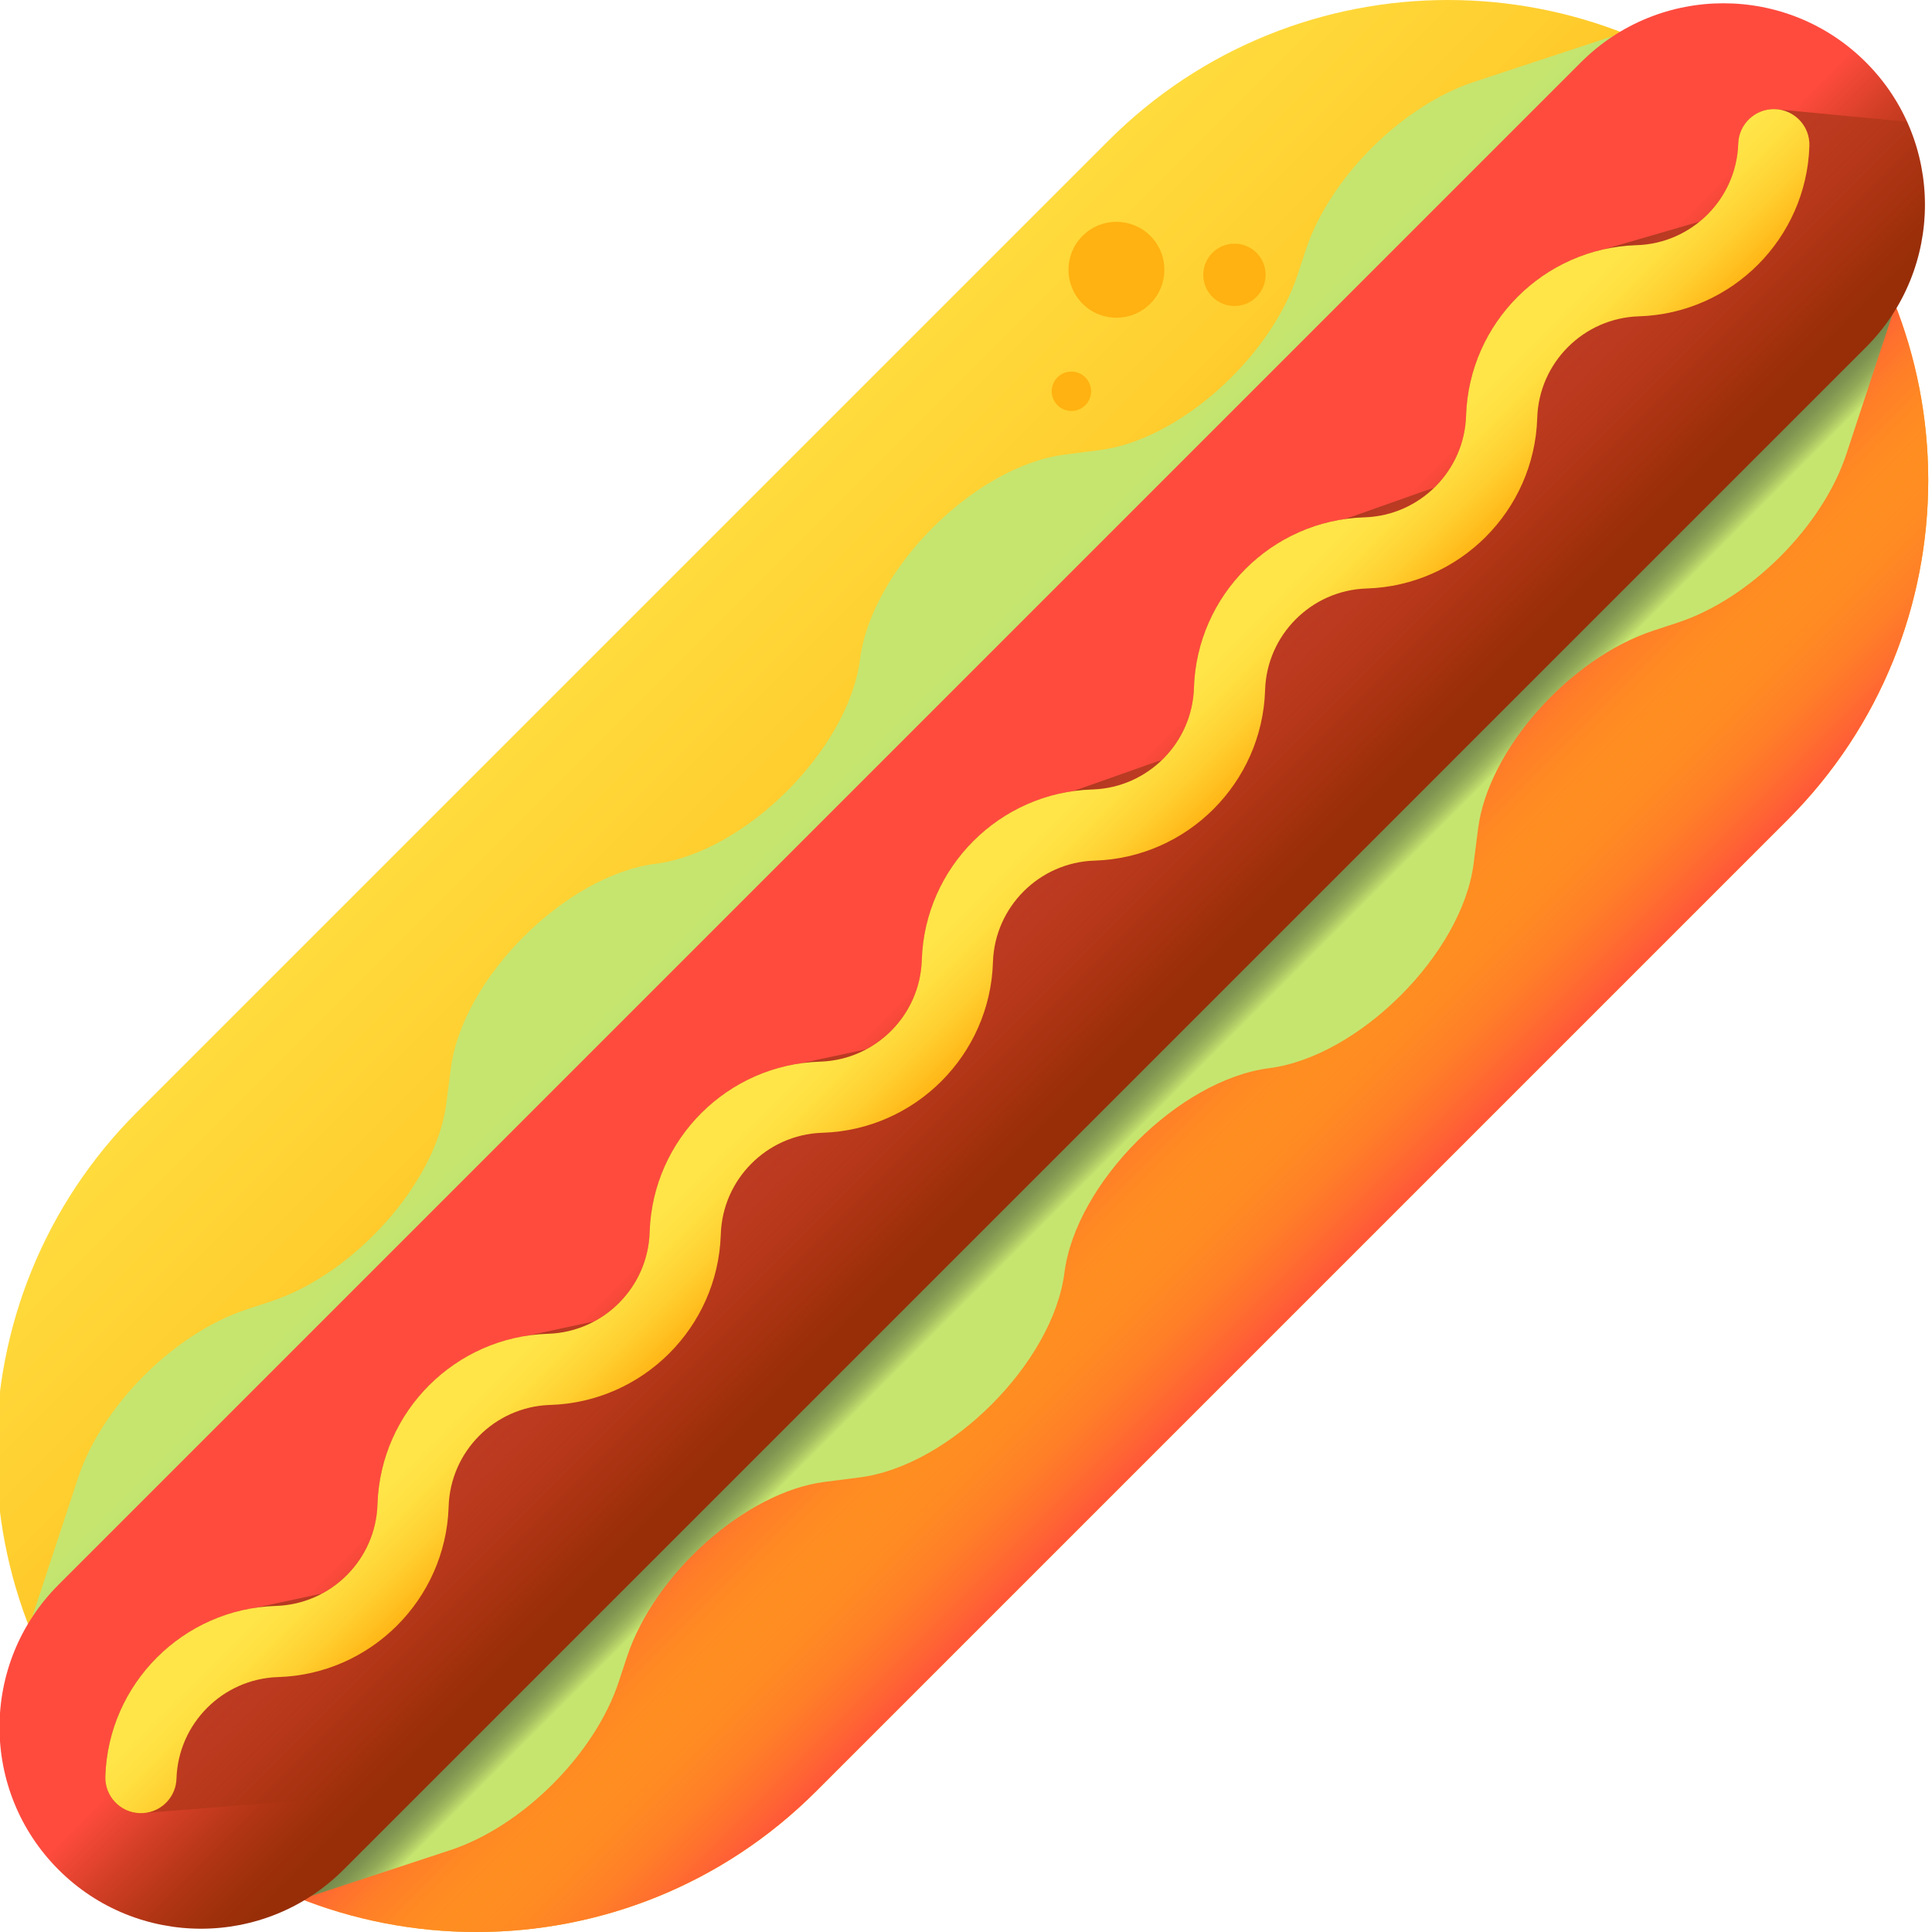 <svg height="511pt" viewBox="1 1 512 511" width="511pt" xmlns="http://www.w3.org/2000/svg" xmlns:xlink="http://www.w3.org/1999/xlink"><linearGradient id="a"><stop offset="0" stop-color="#ffe548"/><stop offset=".246" stop-color="#ffdf41"/><stop offset=".592" stop-color="#ffce2f"/><stop offset=".996" stop-color="#ffb211"/><stop offset="1" stop-color="#ffb211"/></linearGradient><linearGradient id="b" gradientUnits="userSpaceOnUse" x1="118.031" x2="268.676" xlink:href="#a" y1="118.531" y2="269.176"/><linearGradient id="c"><stop offset="0" stop-color="#ffb211" stop-opacity="0"/><stop offset=".162" stop-color="#ffaa14" stop-opacity=".161"/><stop offset=".409" stop-color="#ff951e" stop-opacity=".408"/><stop offset=".709" stop-color="#ff732d" stop-opacity=".71"/><stop offset="1" stop-color="#ff4b3e"/></linearGradient><linearGradient id="d" gradientUnits="userSpaceOnUse" x1="379.015" x2="284.171" xlink:href="#c" y1="379.515" y2="284.671"/><linearGradient id="e" gradientUnits="userSpaceOnUse" x1="288.697" x2="348.909" xlink:href="#c" y1="289.197" y2="349.408"/><linearGradient id="f" gradientTransform="matrix(.71 -.71 .71 .71 -170.834 1168.242)" gradientUnits="userSpaceOnUse" x1="942.819" x2="942.819" y1="-405.221" y2="-380.393"><stop offset="0" stop-color="#c6e56f"/><stop offset=".337" stop-color="#c4e56f"/><stop offset=".495" stop-color="#bce36e"/><stop offset=".616" stop-color="#afe16d"/><stop offset=".718" stop-color="#9ddd6b"/><stop offset=".808" stop-color="#85d968"/><stop offset=".89" stop-color="#68d365"/><stop offset=".964" stop-color="#46cd61"/><stop offset="1" stop-color="#32c95f"/></linearGradient><linearGradient id="g" gradientTransform="matrix(-.71 .71 -.71 -.71 2738.784 332.637)" gradientUnits="userSpaceOnUse" x1="1695.108" x2="1695.108" y1="1738.685" y2="1763.512"><stop offset="0" stop-color="#c6e56f"/><stop offset=".027" stop-color="#bdda6b"/><stop offset=".115" stop-color="#a4be60"/><stop offset=".214" stop-color="#8fa657"/><stop offset=".325" stop-color="#7f9450"/><stop offset=".458" stop-color="#74874b"/><stop offset=".631" stop-color="#6e7f48"/><stop offset="1" stop-color="#6c7d47"/></linearGradient><linearGradient id="h" gradientTransform="matrix(.71 -.71 .71 .71 -640.125 35.274)" gradientUnits="userSpaceOnUse" x1="475.362" x2="475.362" y1="781.572" y2="833.355"><stop offset="0" stop-color="#ff4b3e"/><stop offset=".029" stop-color="#fb4a3c"/><stop offset=".333" stop-color="#d03e25"/><stop offset=".607" stop-color="#b13515"/><stop offset=".838" stop-color="#9e300b"/><stop offset="1" stop-color="#972e07"/></linearGradient><linearGradient id="i" gradientUnits="userSpaceOnUse" x1="291.04" x2="227.969" y1="277.513" y2="214.442"><stop offset="0" stop-color="#972e07" stop-opacity="0"/><stop offset="1" stop-color="#582707"/></linearGradient><linearGradient id="j" gradientTransform="matrix(.71 -.71 .71 .71 -640.125 35.274)" gradientUnits="userSpaceOnUse" x1="475.362" x2="475.362" xlink:href="#a" y1="776.561" y2="806.637"/><path d="m37.273 475.227c-49.699-49.699-49.699-130.281 0-179.98l257.477-257.473c49.695-49.699 130.277-49.699 179.977 0 49.699 49.699 49.699 130.277 0 179.977l-257.477 257.477c-49.699 49.699-130.277 49.699-179.977 0zm0 0" fill="url(#b)"/><path d="m474.727 37.773c-.746-.742-1.496-1.473-2.25-2.191l-437.395 437.395c.719.754 1.449 1.504 2.191 2.25 49.699 49.699 130.277 49.699 179.977 0l257.477-257.477c49.699-49.699 49.699-130.277 0-179.977zm0 0" fill="url(#d)"/><path d="m474.727 37.773c-.746-.742-1.496-1.473-2.25-2.191l-437.395 437.395c.719.754 1.449 1.504 2.191 2.25 49.699 49.699 130.277 49.699 179.977 0l257.477-257.477c49.699-49.699 49.699-130.277 0-179.977zm0 0" fill="url(#e)"/><path d="m5.875 440.141 15.816-47.977c6.32-19.168 25.48-38.328 44.645-44.645l6.496-2.145c22.281-7.344 43.781-31.605 46.449-52.406l1.195-9.34c3.059-23.848 30.363-51.156 54.215-54.215h.012c23.852-3.059 51.16-30.367 54.215-54.219 3.055-23.852 30.363-51.16 54.215-54.215l9.328-1.195c20.801-2.668 45.062-24.168 52.41-46.449l2.141-6.496c6.316-19.164 25.477-38.324 44.641-44.641l47.988-15.824zm0 0" fill="url(#f)"/><path d="m506.125 72.859-15.816 47.977c-6.32 19.164-25.48 38.328-44.645 44.645l-6.496 2.141c-22.281 7.348-43.781 31.609-46.449 52.41l-1.195 9.336c-3.059 23.852-30.363 51.16-54.215 54.215l-.012.004c-23.855 3.059-51.16 30.363-54.215 54.215-3.055 23.855-30.363 51.164-54.215 54.219l-9.328 1.195c-20.805 2.664-45.066 24.168-52.41 46.445l-2.141 6.496c-6.32 19.164-25.48 38.324-44.645 44.645l-47.988 15.824zm0 0" fill="url(#g)"/><path d="m495.488 92.531-403.453 403.457c-20.855 20.855-54.668 20.855-75.523 0s-20.855-54.668 0-75.52l403.457-403.457c20.852-20.855 54.668-20.855 75.52 0 20.855 20.855 20.855 54.664 0 75.52zm0 0" fill="url(#h)"/><path d="m495.488 92.531c16.164-16.16 19.789-40.102 10.902-59.766l-35.012-3.344c-5.211-.16-9.562 3.93-9.723 9.137-.258 8.328-4.203 15.738-10.25 20.668-.285.094-24.168 7.012-25.137 7.297-20.531 4.461-36.07 22.461-36.742 44.156-.234 7.504-3.465 14.254-8.52 19.129-1.043.195-22.699 8.043-23.719 8.273-22.07 3.223-39.176 21.93-39.883 44.715-.23 7.508-3.465 14.262-8.523 19.133-1.023.207-22.699 8.039-23.715 8.27-22.07 3.227-39.176 21.934-39.883 44.711l-.004.16c-.367 10.184-6.25 18.973-14.734 23.504-.508.121-16.449 3.516-17.465 3.746-22.043 3.203-39.141 21.848-39.914 44.578l-.004.145c-.316 10.23-6.195 19.066-14.691 23.629-.527.125-16.535 3.543-17.551 3.773-22.023 3.219-39.102 21.859-39.875 44.574l-.004.148c-.316 10.227-6.191 19.059-14.688 23.625l-17.551 3.773c-22.07 3.227-39.18 21.934-39.887 44.715l.02.926c.344 5.199 4.84 9.129 10.035 8.781l73.949-5.883zm0 0" fill="url(#i)"/><path d="m466.848 70.668c-8.133 8.129-19.238 13.281-31.527 13.66-14.66.457-26.488 12.285-26.938 26.926-.762 24.59-20.613 44.441-45.191 45.199l-.094.004c-14.602.5-26.383 12.305-26.836 26.922-.762 24.578-20.609 44.43-45.191 45.195l-.145.004c-14.531.52-26.254 12.242-26.781 26.77l-.004.156c-.762 24.582-20.613 44.43-45.191 45.191l-.219.008c-14.543.562-26.262 12.344-26.711 26.918l-.008.148c-.832 24.512-20.652 44.289-45.184 45.051l-.211.004c-14.551.555-26.27 12.34-26.723 26.918l-.004.145c-.832 24.516-20.652 44.293-45.188 45.055l-.148.004c-14.551.523-26.285 12.277-26.781 26.832-.102 4.836-3.883 8.879-8.801 9.207-5.199.348-9.691-3.582-10.039-8.777l-.016-.93c.762-24.578 20.613-44.43 45.188-45.191l.148-.004c14.582-.523 26.336-12.324 26.785-26.918l.004-.145c.832-24.516 20.652-44.297 45.188-45.055l.219-.008c14.547-.559 26.262-12.344 26.715-26.914l.004-.148c.828-24.516 20.652-44.293 45.184-45.051l.219-.008c14.5-.555 26.184-12.266 26.707-26.77l.008-.156c.758-24.578 20.609-44.43 45.188-45.191l.148-.004c14.582-.523 26.332-12.32 26.785-26.918.758-24.586 20.609-44.434 45.191-45.195l.086-.004c14.605-.496 26.387-12.305 26.84-26.918.766-24.586 20.613-44.438 45.191-45.203 14.66-.453 26.484-12.281 26.938-26.922.164-5.207 4.516-9.293 9.723-9.133 5.207.164 9.297 4.512 9.133 9.719-.379 12.289-5.535 23.395-13.66 31.527zm0 0" fill="url(#j)"/><g fill="#ffb211"><path d="m288.621 100.504c-2.039-2.039-5.344-2.039-7.379 0-2.039 2.035-2.039 5.34 0 7.375 2.035 2.039 5.34 2.039 7.379 0 2.035-2.035 2.035-5.34 0-7.375zm0 0"/><path d="m333.984 67.492c-3.227-3.227-8.457-3.227-11.684 0-3.227 3.227-3.227 8.457 0 11.684 3.227 3.227 8.457 3.227 11.684 0 3.227-3.227 3.227-8.457 0-11.684zm0 0"/><path d="m305.855 63.008c-4.961-4.965-13.012-4.965-17.973 0-4.965 4.961-4.965 13.008 0 17.973 4.961 4.965 13.012 4.965 17.973 0 4.965-4.965 4.965-13.012 0-17.973zm0 0"/></g></svg>